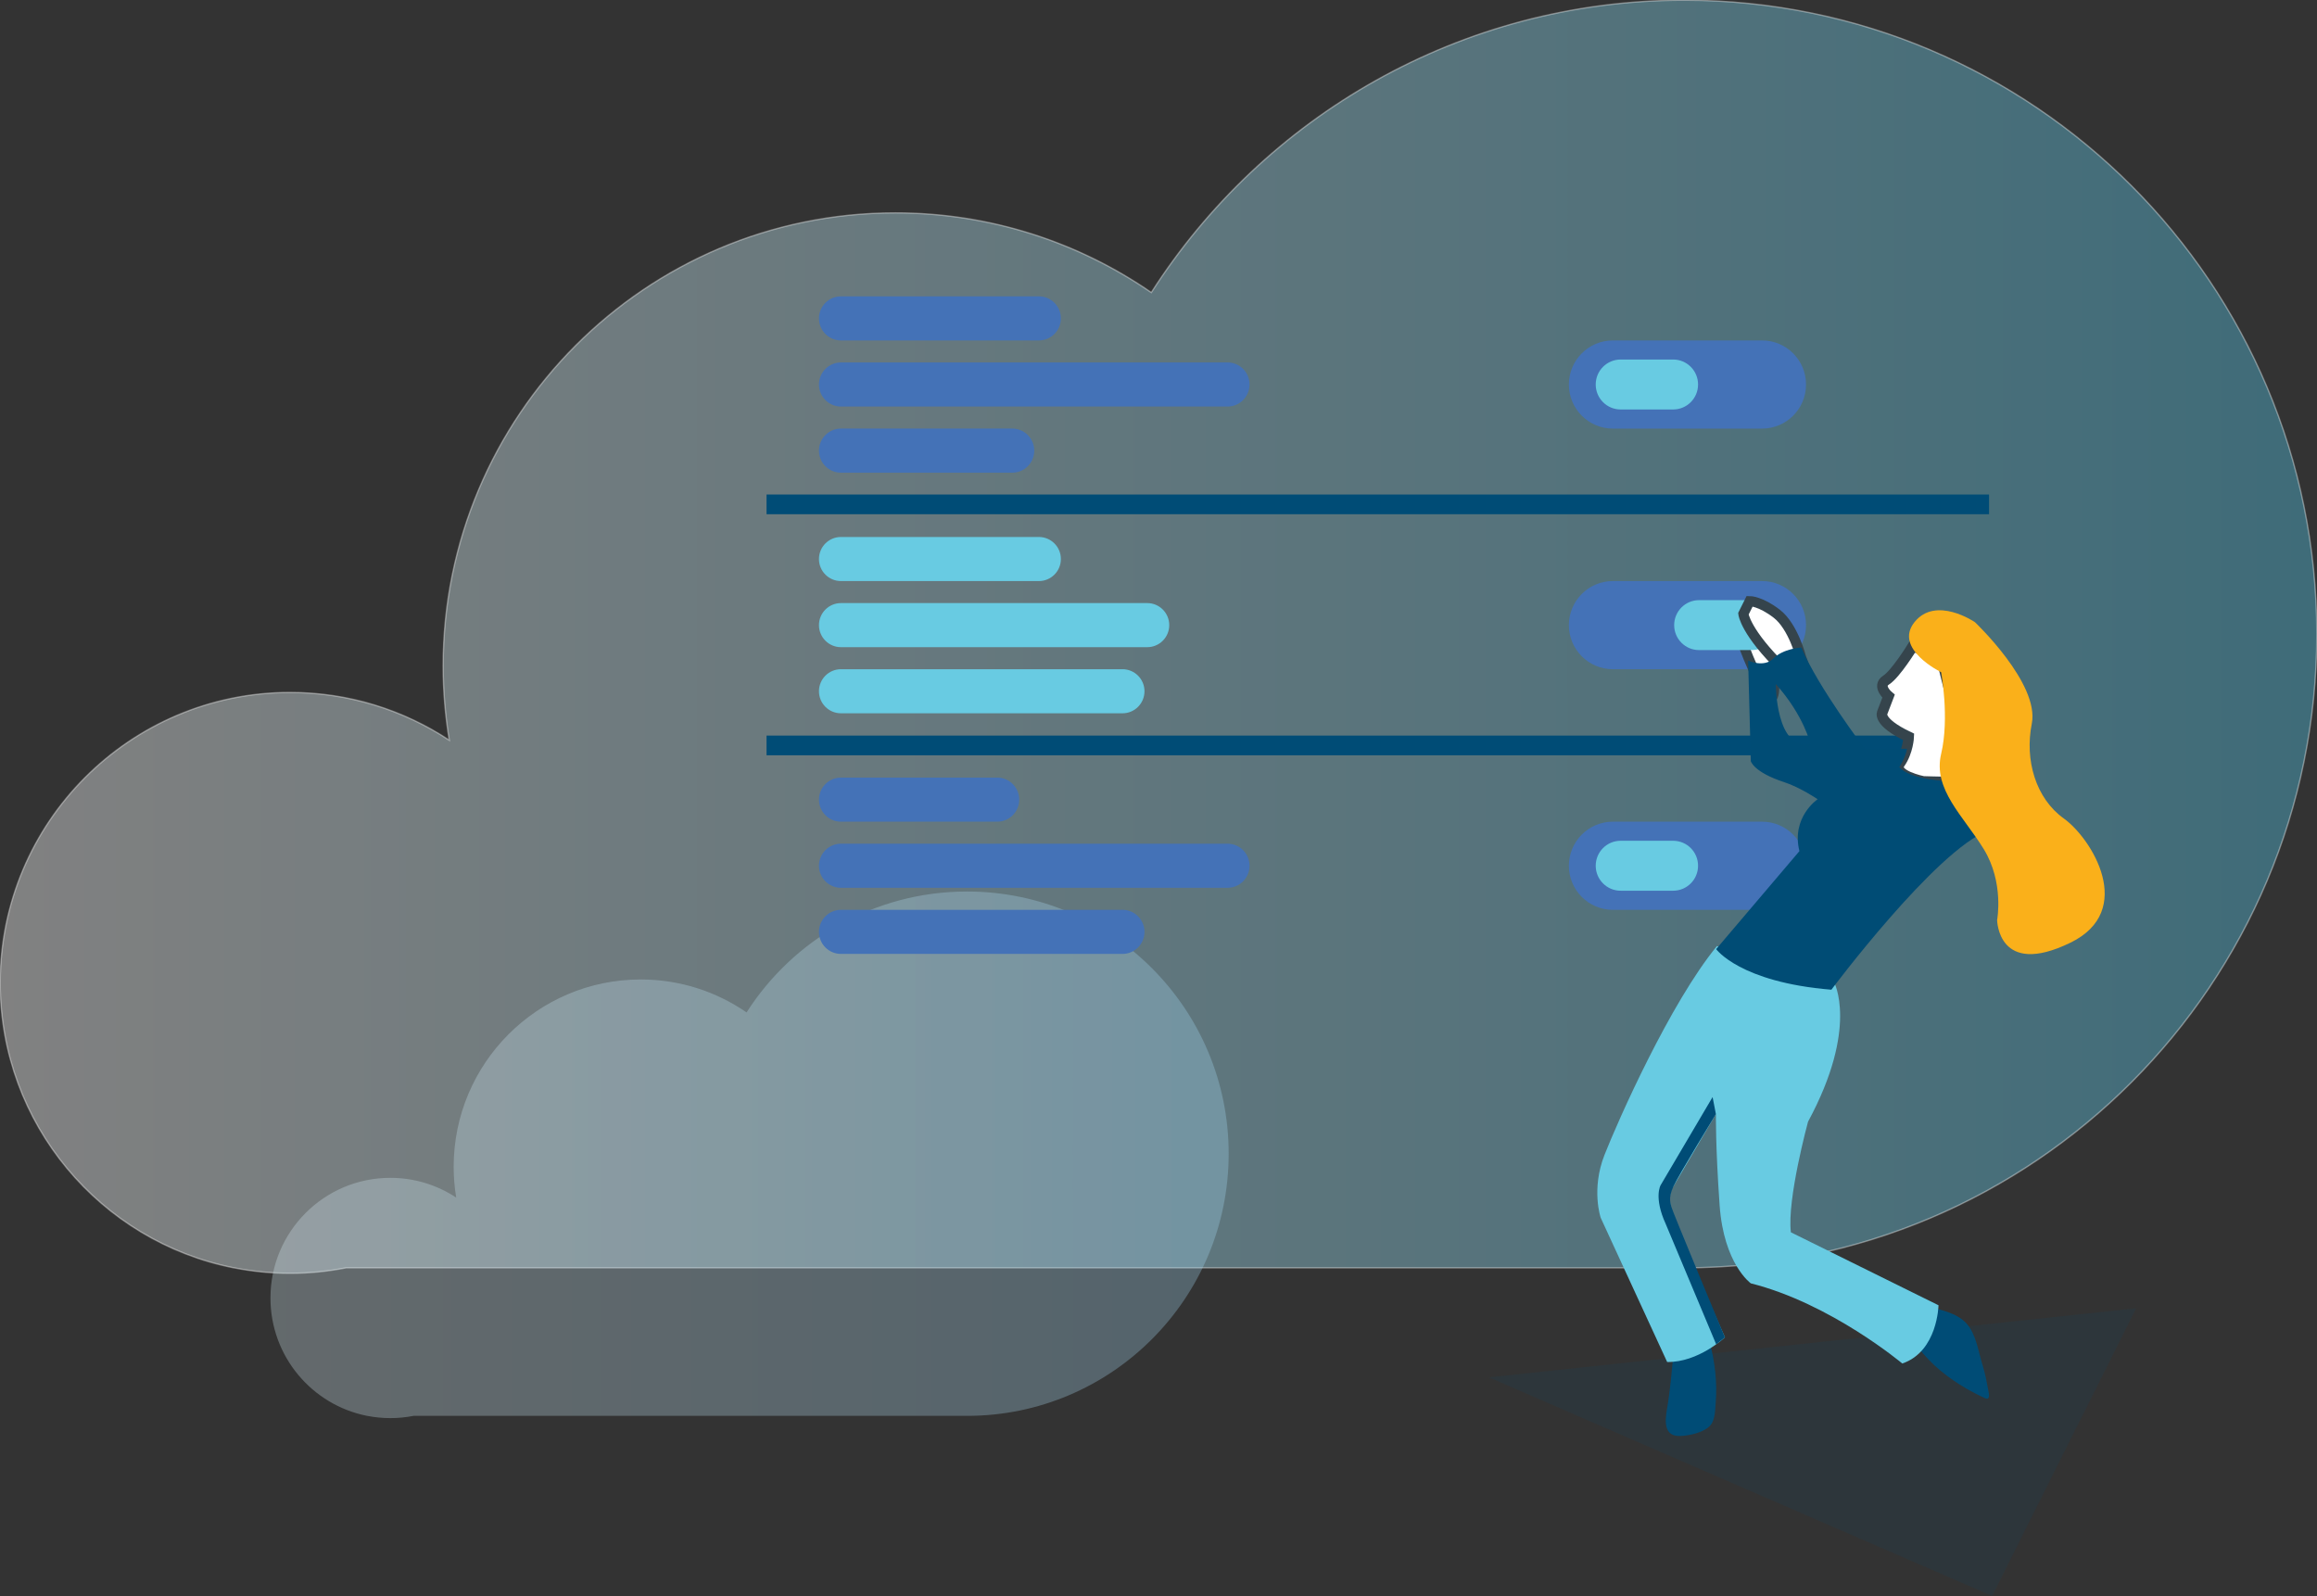 <svg fill="none" height="166" viewBox="0 0 241 166" width="241" xmlns="http://www.w3.org/2000/svg" xmlns:xlink="http://www.w3.org/1999/xlink"><rect x="0" y="0" width="241" height="166" fill="#333333" stroke="none"/><linearGradient id="a" gradientUnits="userSpaceOnUse" x1=".023" x2="240.973" y1="66.232" y2="66.232"><stop offset="0" stop-color="#fff"/><stop offset="1" stop-color="#51c7ea"/></linearGradient><linearGradient id="b" gradientUnits="userSpaceOnUse" x1="28.127" x2="127.795" y1="120.115" y2="120.115"><stop offset="0" stop-color="#dbf0f8"/><stop offset="1" stop-color="#a4dbf7"/></linearGradient><clipPath id="c"><path d="m0 0h241v166h-241z"/></clipPath><g clip-path="url(#c)"><path d="m154.869 143.257 67.317-7.181-14.975 29.924z" fill="#004c76" opacity=".12"/><path d="m175.184.023c-23.28 0-43.738 12.117-55.433 30.402-7.57-5.222-16.74-8.283-26.626-8.283-25.974 0-47.031 21.1-47.031 47.127 0 2.632.225 5.209.639 7.722-4.754-3.137-10.443-4.97-16.562-4.97-16.651 0-30.148 13.525-30.148 30.209 0 14.677 10.446 26.904 24.294 29.636h.017c1.888.371 3.84.571 5.841.571s3.949-.2 5.841-.571h139.175c36.333 0 65.789-29.516 65.789-65.924 0-36.407-29.459-65.92-65.796-65.92z" fill="url(#a)" opacity=".38" stroke="#fff" stroke-miterlimit="10" stroke-width=".14"/><path d="m100.582 92.727c-9.63 0-18.092 5.013-22.929 12.575-3.131-2.161-6.924-3.426-11.012-3.426-10.744 0-19.454 8.728-19.454 19.494 0 1.089.093 2.154.265 3.193-1.968-1.298-4.32-2.055-6.851-2.055-6.888 0-12.47 5.594-12.47 12.496 0 6.072 4.32 11.128 10.048 12.26h.007c.782.152 1.59.235 2.415.235s1.633-.083 2.415-.235h57.57c15.031 0 27.213-12.21 27.213-27.269 0-15.058-12.186-27.268-27.213-27.268z" fill="url(#b)" opacity=".29"/><path d="m79.731 52.459h127.159" stroke="#004c76" stroke-miterlimit="10" stroke-width="2.05"/><path d="m79.731 77.533h127.159" stroke="#004c76" stroke-miterlimit="10" stroke-width="2.05"/><path d="m108.06 30.824h-20.59c-1.262 0-2.286 1.026-2.286 2.291v.003c0 1.265 1.024 2.291 2.286 2.291h20.59c1.262 0 2.286-1.026 2.286-2.291v-.003c0-1.265-1.024-2.291-2.286-2.291z" fill="#4472b7"/><path d="m105.29 44.578h-17.82c-1.262 0-2.286 1.026-2.286 2.291v.003c0 1.265 1.024 2.291 2.286 2.291h17.82c1.263 0 2.286-1.026 2.286-2.291v-.003c0-1.265-1.023-2.291-2.286-2.291z" fill="#4472b7"/><path d="m127.683 37.699h-40.213c-1.262 0-2.286 1.026-2.286 2.291v.003c0 1.265 1.024 2.291 2.286 2.291h40.213c1.262 0 2.286-1.026 2.286-2.291v-.003c0-1.265-1.024-2.291-2.286-2.291z" fill="#4472b7"/><path d="m108.06 55.852h-20.59c-1.262 0-2.286 1.026-2.286 2.291v.003c0 1.265 1.024 2.291 2.286 2.291h20.59c1.262 0 2.286-1.026 2.286-2.291v-.003c0-1.265-1.024-2.291-2.286-2.291z" fill="#68cbe2"/><path d="m116.756 69.605h-29.286c-1.262 0-2.286 1.026-2.286 2.291v.003c0 1.265 1.024 2.291 2.286 2.291h29.286c1.263 0 2.286-1.026 2.286-2.291v-.003c0-1.265-1.023-2.291-2.286-2.291z" fill="#68cbe2"/><path d="m119.331 62.727h-31.861c-1.262 0-2.286 1.026-2.286 2.291v.003c0 1.265 1.024 2.291 2.286 2.291h31.861c1.262 0 2.286-1.026 2.286-2.291v-.003c0-1.265-1.024-2.291-2.286-2.291z" fill="#68cbe2"/><g fill="#4472b7"><path d="m103.726 80.879h-16.256c-1.262 0-2.286 1.026-2.286 2.291v.003c0 1.265 1.024 2.291 2.286 2.291h16.256c1.263 0 2.286-1.026 2.286-2.291v-.003c0-1.265-1.023-2.291-2.286-2.291z"/><path d="m116.756 94.632h-29.286c-1.262 0-2.286 1.026-2.286 2.291v.003c0 1.265 1.024 2.291 2.286 2.291h29.286c1.263 0 2.286-1.026 2.286-2.291v-.003c0-1.265-1.023-2.291-2.286-2.291z"/><path d="m127.683 87.754h-40.213c-1.262 0-2.286 1.026-2.286 2.291v.003c0 1.265 1.024 2.291 2.286 2.291h40.213c1.262 0 2.286-1.026 2.286-2.291v-.003c0-1.265-1.024-2.291-2.286-2.291z"/><path d="m183.278 35.409h-15.518c-2.527 0-4.575 2.053-4.575 4.585 0 2.532 2.048 4.585 4.575 4.585h15.518c2.527 0 4.575-2.053 4.575-4.585 0-2.532-2.048-4.585-4.575-4.585z"/></g><path d="m174.031 37.394h-5.463c-1.431 0-2.591 1.162-2.591 2.596v.003c0 1.434 1.16 2.596 2.591 2.596h5.463c1.431 0 2.591-1.162 2.591-2.596v-.003c0-1.434-1.16-2.596-2.591-2.596z" fill="#68cbe2"/><path d="m183.278 60.436h-15.518c-2.527 0-4.575 2.053-4.575 4.585s2.048 4.585 4.575 4.585h15.518c2.527 0 4.575-2.053 4.575-4.585s-2.048-4.585-4.575-4.585z" fill="#4472b7"/><path d="m183.278 85.463h-15.518c-2.527 0-4.575 2.053-4.575 4.585 0 2.532 2.048 4.585 4.575 4.585h15.518c2.527 0 4.575-2.053 4.575-4.585 0-2.532-2.048-4.585-4.575-4.585z" fill="#4472b7"/><path d="m174.031 87.449h-5.463c-1.431 0-2.591 1.162-2.591 2.596v.003c0 1.434 1.16 2.596 2.591 2.596h5.463c1.431 0 2.591-1.162 2.591-2.596v-.003c0-1.434-1.16-2.596-2.591-2.596z" fill="#68cbe2"/><path d="m184.534 70.873s.437-3.296-.656-5.159c-1.09-1.862-2.131-2.281-2.131-2.281l-1.103.979s-.288.701 1.961 5.73c2.25 5.029 1.929.727 1.929.727" fill="#fff"/><path d="m184.534 70.873s.437-3.296-.656-5.159c-1.09-1.862-2.131-2.281-2.131-2.281l-1.103.979s-.288.701 1.961 5.73c2.25 5.029 1.929.727 1.929.727" stroke="#35444c" stroke-miterlimit="10" stroke-width="1.05"/><path d="m197.805 137.318c0-.13.116.232.172.352.11.222.219.448.342.664.344.597.719 1.198 1.136 1.746 1.425 1.862 3.124 3.22 5.148 4.392.521.299 1.051.574 1.594.826.119.053.451.253.586.146.196-.152.06-.657.027-.839-.162-.877-.321-1.75-.59-2.603-.437-1.378-.669-3.23-1.666-4.336-1.027-1.138-2.77-1.44-4.188-1.832-.401-.11-1.123-.501-1.54-.309-.554.259-.955 1.338-1.114 1.912" fill="#004c76"/><path d="m174.555 136.893c-.08 0 .152-.04.222-.077.145-.076.288-.152.434-.232.241-.129.977-.793 1.272-.597.275.182.371.71.48.995.328.874.646 1.767.885 2.67.52 1.978.782 4.182.609 6.227-.059.707-.049 1.747-.523 2.334-.626.774-2.246 1.122-3.177 1.145-1.72.047-1.584-1.54-1.365-2.815.348-2.025.513-4.103.699-6.148.103-1.145.013-2.44.49-3.512" fill="#004c76"/><path d="m178.58 98.404 12.165 3.701s2.638 4.721-2.683 14.561c0 0-2.203 8.07-1.786 11.506l15.356 7.589s-.083 4.807-3.767 6.058c0 0-7.441-6.251-15.753-8.336 0 0-2.813-1.988-3.247-8.126s-.384-9.481-.384-9.481l-4.42 7.522s-.947.853.212 3.811c1.16 2.958 5.145 11.888 5.145 11.888s-2.766 2.616-6.009 2.566l-6.911-14.998s-1.017-2.962.397-6.553c1.415-3.589 6.802-15.743 11.688-21.708z" fill="#68cbe2"/><path d="m178.477 115.879-.344-1.773-5.407 9.169s-.736 1.252.533 4.03l5.248 12.519.908-.727s-5.579-13.392-5.579-13.598-.388-.793.222-2.098c.609-1.304 4.419-7.522 4.419-7.522z" fill="#004c76"/><path d="m182.191 62.421h-5.463c-1.431 0-2.591 1.162-2.591 2.596v.003c0 1.434 1.16 2.596 2.591 2.596h5.463c1.431 0 2.591-1.162 2.591-2.596v-.003c0-1.434-1.16-2.596-2.591-2.596z" fill="#68cbe2"/><path d="m187.343 68.384s-.819-3.223-2.525-4.541c-1.706-1.321-2.826-1.321-2.826-1.321l-.659 1.321s.199 1.915 4.151 5.747c3.956 3.831 1.855-1.202 1.855-1.202" fill="#fff"/><path d="m187.343 68.384s-.819-3.223-2.525-4.541c-1.706-1.321-2.826-1.321-2.826-1.321l-.659 1.321s.199 1.915 4.151 5.747c3.956 3.831 1.855-1.202 1.855-1.202" stroke="#35444c" stroke-miterlimit="10" stroke-width="1.05"/><path d="m198.928 67.261s-1.749 2.842-2.746 3.476.252 1.677.252 1.677l-.637 1.667s-.646.956 2.734 2.563c0 0-.063 1.537-.921 2.752-.862 1.218 2.435 1.882 2.435 1.882s5.585.176 5.284 0c-.302-.176-3.489-13.239-3.489-13.239z" fill="#fff" stroke="#35444c" stroke-miterlimit="10" stroke-width="1.1"/><path d="m202.719 81.254s-3.983-.103-5.159-1.461c0 0 .669-1.072.795-1.912h-4.386s-4.824-6.341-6.609-10.534c0 0-1.892.113-2.879 1.125-.988 1.013-2.651.239-2.651.239l.278 10.457s.285 1.145 3.472 2.184c1.683.551 3.479 1.776 3.479 1.776s-2.77 1.862-1.895 5.398l-8.66 10.191s2.452 3.443 11.986 4.223c0 0 10.84-14.491 16.3-16.546 0 0 1.084-3.682-4.075-5.142zm-18.013-10.102c2.935 3.273 3.608 6.238 3.608 6.238-3.615.737-3.608-6.238-3.608-6.238z" fill="#004c75"/><path d="m205.415 64.709s-4.065-2.779-6.281 0c-2.22 2.779 2.773 5.209 2.773 5.209s.881 4.777 0 8.485c-.882 3.708 2.329 6.48 4.436 9.923 2.127 3.472 1.385 7.363 1.385 7.363s.069 6.042 7.626 2.36c6.858-3.34 2.22-10.836-.692-12.92-2.912-2.085-4.085-6.069-3.326-9.863.831-4.166-5.918-10.557-5.918-10.557z" fill="#fab01a"/></g></svg>
